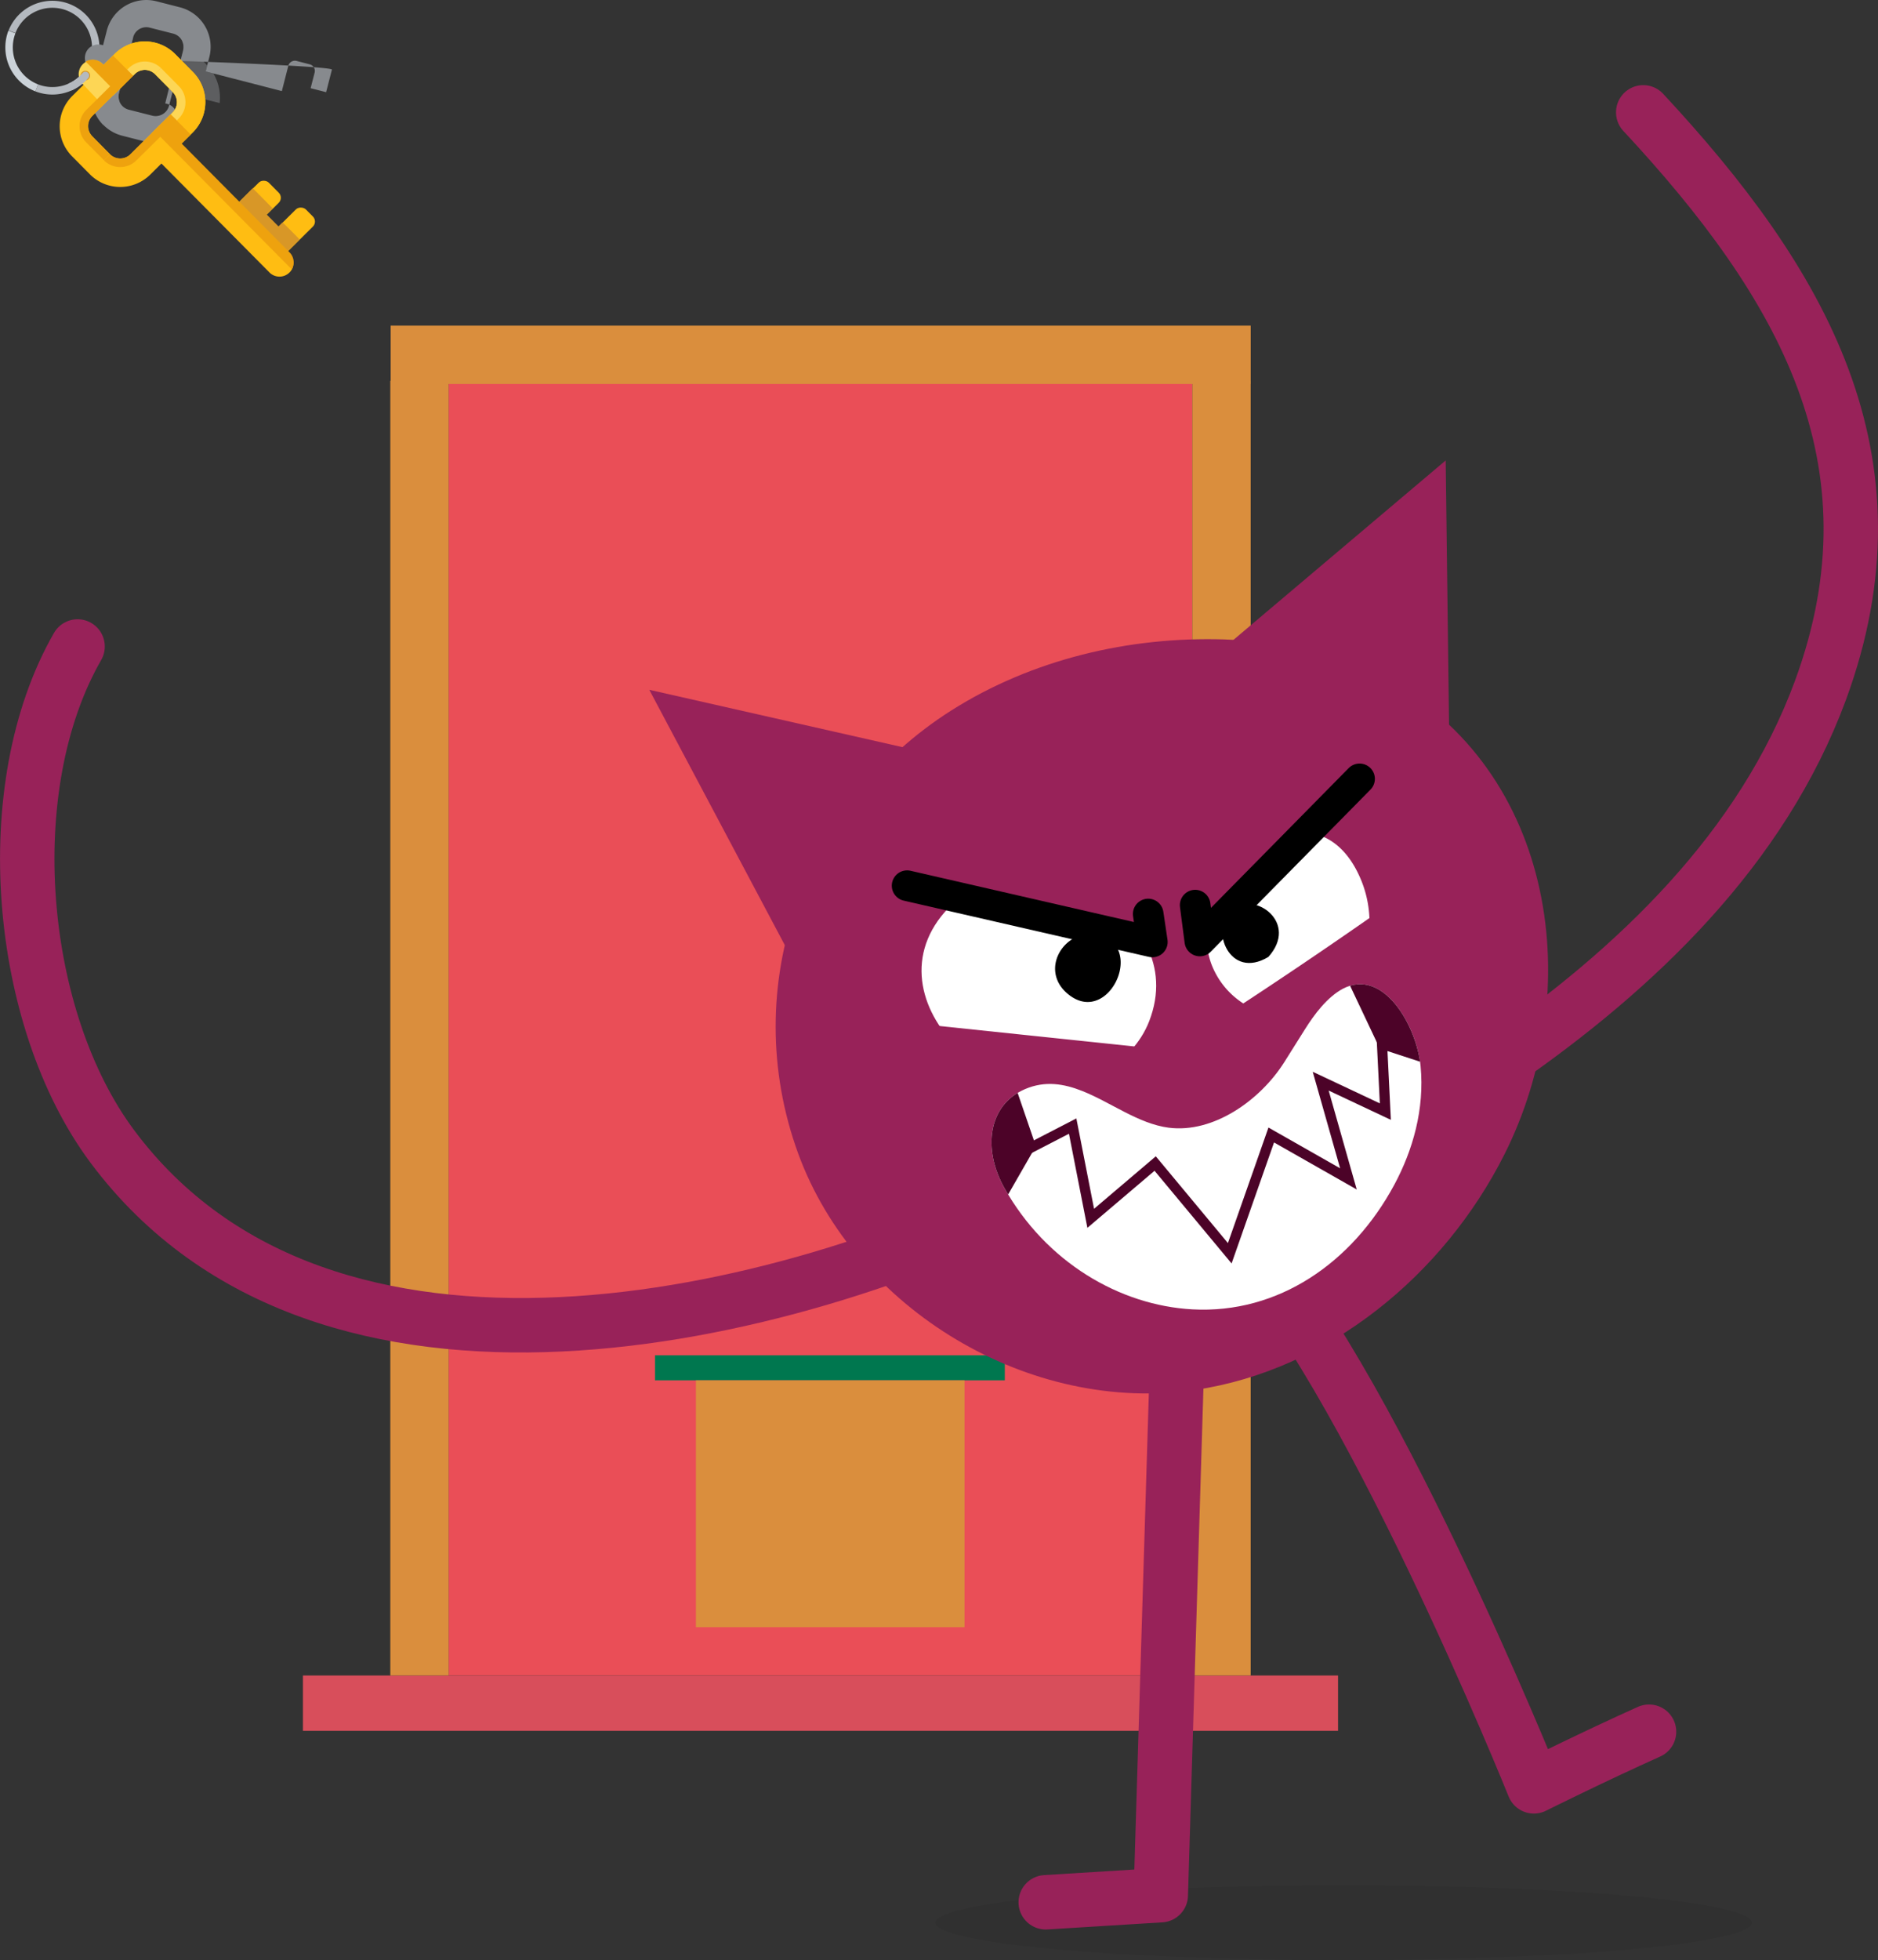 <svg xmlns="http://www.w3.org/2000/svg" xmlns:xlink="http://www.w3.org/1999/xlink" viewBox="0 0 552.18 576.07"><rect x="0" y="0" width="552.18" height="576.07" fill="#333333" stroke="none"/><defs><style>.cls-1,.cls-10,.cls-22,.cls-24{fill:none;}.cls-2{fill:#ea4e57;}.cls-3{fill:#d84e5b;}.cls-4{fill:#00774f;}.cls-5{fill:#da8e3d;}.cls-6{fill:#b2b2b2;}.cls-7{fill:#929292;}.cls-8{fill:#c6c6c6;}.cls-9{fill:#261e19;}.cls-10{stroke:#982259;stroke-width:16px;}.cls-10,.cls-22{stroke-linecap:round;stroke-linejoin:round;}.cls-11{opacity:0.07;}.cls-12{fill:#982259;}.cls-13{fill:#cbd2d8;}.cls-14{fill:#b4b9bf;}.cls-15{fill:#878a8e;}.cls-16{opacity:0.5;}.cls-17{fill:#ffbd12;}.cls-18{fill:#d89727;}.cls-19{fill:#fdd655;}.cls-20{fill:#eea20e;}.cls-21{fill:#fff;}.cls-22{stroke:#000;stroke-width:9px;}.cls-23{clip-path:url(#clip-path);}.cls-24{stroke:#4c0328;stroke-miterlimit:10;stroke-width:3px;}.cls-25{fill:#4c0328;}</style><clipPath id="clip-path"><path class="cls-1" d="M318.24,320.65c8.37,3.33,16.5,9.61,25.35,10.77,13.17,1.72,26.93-8.05,34-19.22q3-4.8,6.05-9.62c2.83-4.52,6.62-9.56,11.21-12,11.94-6.24,21.72,11,22.84,22.77,1.21,12.61-2.3,24.76-7.75,34.88-12.36,22.93-34.11,37.95-59.32,36.59-21.49-1.17-43.1-13.93-55.3-35.66-6.43-11.45-4.86-24.38,6.1-29.09C307.28,317.57,312.81,318.49,318.24,320.65Z"/></clipPath></defs><title>darkkredimmo</title><g id="Calque_2" data-name="Calque 2"><g id="Calque_1-2" data-name="Calque 1"><g id="Layer_7" data-name="Layer 7"><rect class="cls-2" x="131.91" y="111.92" width="218.67" height="380.49"/><rect class="cls-3" x="89.07" y="492.42" width="304.35" height="16.27"/><rect class="cls-4" x="192.58" y="398.32" width="102.86" height="7.35"/><rect class="cls-5" x="204.61" y="405.67" width="78.99" height="72.56"/><rect class="cls-6" x="308.78" y="282.05" width="17.14" height="49.9" rx="6.93" ry="6.93"/><path class="cls-7" d="M344.44,305H318.73a3.06,3.06,0,0,1-3.07-3.05h0a3.06,3.06,0,0,1,3.06-3.06h25.72A3.06,3.06,0,0,1,347.5,302h0A3.06,3.06,0,0,1,344.44,305Z"/><path class="cls-8" d="M343.13,303.79H317.41a3.06,3.06,0,0,1-3.06-3.06h0a3.06,3.06,0,0,1,3.06-3.06h25.72a3.06,3.06,0,0,1,3.06,3.06h0A3.06,3.06,0,0,1,343.13,303.79Z"/><path class="cls-9" d="M319.55,311.44a1.84,1.84,0,1,1-3.68,0,1.83,1.83,0,0,1,1.83-1.85h0A1.83,1.83,0,0,1,319.55,311.44Z"/><polygon class="cls-9" points="316.63 312.51 316.22 315.62 319.21 315.62 318.81 312.51 316.63 312.51"/><rect class="cls-5" x="114.76" y="111.92" width="17.15" height="380.49"/><rect class="cls-5" x="114.87" y="95.7" width="252.87" height="17.15"/><rect class="cls-5" x="350.58" y="111.92" width="17.15" height="380.49"/><path class="cls-10" d="M22.81,190C-1,231.44,5,299.41,33.07,337c62.34,83.46,197.73,51.63,274.68,12.36"/><path class="cls-10" d="M441.24,312.25c39.8-27.53,76.8-62.74,94-109.31,25-67.94-5.65-120-52.09-169.92"/><g class="cls-11"><ellipse cx="395.07" cy="565.07" rx="120" ry="11"/></g><path class="cls-12" d="M364.37,188.13c-1.46-.09-2.93-.16-4.39-.21-28-.88-56.54,5.86-80.24,20.86C236.24,236.33,216.8,290,234.68,339c16.81,46,68.31,76.71,116.83,69.48,39.09-5.82,73-33.83,90.79-69.13,24.16-47.92,15.42-112.8-35.29-140.08C394,192.22,379.19,189,364.37,188.13Z"/><polygon class="cls-12" points="298.13 227 190.91 202.73 245.78 306.07 298.13 227"/><polygon class="cls-12" points="343.35 204.38 425.07 135.32 426.22 225.94 343.35 204.38"/><polyline class="cls-10" points="347.23 362.18 341.3 556.98 307.47 559.07"/><path class="cls-10" d="M364.17,363.74C401,400.77,451,525,451,525s17.62-8.77,33.86-16.06"/><path class="cls-13" d="M10.41,26.85A13.85,13.85,0,0,1,2.48,9h0l2.05.79A11.65,11.65,0,0,0,11.2,24.8h0Z"/><path class="cls-14" d="M25.16,23.78A14.08,14.08,0,0,1,21,26.6a13.81,13.81,0,0,1-10.6.25l.79-2.05A11.65,11.65,0,1,0,4.54,9.72h0l-2-.79a13.85,13.85,0,0,1,25.83,10A14.08,14.08,0,0,1,25.16,23.78Z"/><path class="cls-15" d="M52,35.38a3.86,3.86,0,0,0,.11-1.07h0a4,4,0,0,0-3-3.79l-.53-.13L49.67,26h0L51,20.93a2,2,0,0,0-1.44-2.43l-2.7-.7c-1.07-.27,51,1.61,50.73,2.67l-1.7,6.62-4.56-1.17,1.18-4.58a2,2,0,0,0-1.44-2.43l-3.87-1a2,2,0,0,0-2.43,1.43l-.58,2.27h0l-1.32,5.16L60.47,21l.58-2.29.31-1.2h0l.21-.81A12,12,0,0,0,53,2.17L46,.38A12,12,0,0,0,31.4,9l-.17.69h0l-.41,1.6-.52,2-.39-.1a4.17,4.17,0,0,0-.6-.1h-.78a4,4,0,0,0-1.15.29h-.05a2.43,2.43,0,0,0-.53.28h0a3.55,3.55,0,0,0-.94.83h0a3.23,3.23,0,0,0-.37.54h0A4,4,0,0,0,28,20.9l.39.1-1.11,4.3a12,12,0,0,0,8.63,14.58l7,1.78A12,12,0,0,0,57.45,33l1.1-4.3L47.09,38.26A4,4,0,0,0,52,35.41Zm1.89-20.62-1.13,4.38h0l-.37,1.44-.6,2.35h0L49.69,31.1A4.06,4.06,0,0,1,44.79,34l-7-1.78a4,4,0,0,1-2.8-4.9l1.1-4.3h0l.44-1.71L39.14,11A4,4,0,0,1,44,8.12L51,9.9a4.06,4.06,0,0,1,2.85,4.86Z"/><g class="cls-16"><path class="cls-15" d="M42.8,41.71l3.42-1.87,6.4-9.15a2.6,2.6,0,0,0,.59-.91,2.8,2.8,0,0,0-.58-2.93l-1.51-1.52.62-2.4.6-2.35.37-1.44,1.13-4.38a4,4,0,0,0-.28-2.69,14.17,14.17,0,0,1,1.79,1.51l5.29,5.33c.1.11.19.22.29.32L60.47,21l2.25.57a14.05,14.05,0,0,1,1.86,8.72l-6.1-1.56L57.38,33A12,12,0,0,1,42.8,41.71Z"/><path class="cls-15" d="M39.16,10.93a.08.08,0,0,0,0,.07L36.49,21.32,36.05,23,35,27.33a3.85,3.85,0,0,0,.19,2.48L31,33.92a2.31,2.31,0,0,0-.59.91,2.76,2.76,0,0,0,0,2,12,12,0,0,1-3.17-11.45L28.32,21l-.39-.1a4,4,0,0,1-2.94-3,5.5,5.5,0,0,1,2.27-2.36,5.56,5.56,0,0,1,.78-.37h.11a5.29,5.29,0,0,1,1.63-.31h.11a5.89,5.89,0,0,1,.84,0h.08a5.56,5.56,0,0,1,1.64.5l.09.05a5.07,5.07,0,0,1,.67.39l2.33-2.31A13.51,13.51,0,0,1,39.16,10.93Z"/></g><rect class="cls-17" x="69.99" y="55.32" width="12.3" height="8.35" rx="2.09" ry="2.09" transform="translate(-19.82 70.88) rotate(-44.77)"/><rect class="cls-17" x="78.67" y="64.12" width="14.39" height="7.1" rx="2.09" ry="2.09" transform="translate(-22.75 80.1) rotate(-44.77)"/><rect class="cls-18" x="76.58" y="62.24" width="5.01" height="10.07" transform="translate(-24.44 75.21) rotate(-44.77)"/><path class="cls-17" d="M32.39,45.38,27.1,40a4.23,4.23,0,0,1,0-5.9L39.64,21.72a4.23,4.23,0,0,1,5.9,0l5.29,5.34a4.23,4.23,0,0,1,0,5.9L38.3,45.4a4.26,4.26,0,0,1-5.91,0Zm-5.93,5.88a12.55,12.55,0,0,0,17.71.06L56.69,38.91a12.56,12.56,0,0,0,.07-17.71l-5.29-5.34a12.56,12.56,0,0,0-17.71-.07L21.25,28.21a12.54,12.54,0,0,0-.08,17.71Z"/><path class="cls-17" d="M44.55,39.19,50.81,33a4.23,4.23,0,0,0,0-5.9l-5.29-5.34a4.23,4.23,0,0,0-5.9,0L33.36,28,27.5,22l6.26-6.21a12.56,12.56,0,0,1,17.71.07l5.29,5.34a12.57,12.57,0,0,1-.07,17.7l-6.26,6.21Z"/><path class="cls-19" d="M47.32,20l5.29,5.33a6.77,6.77,0,0,1,0,9.45l-5.46,5.42,3.07-6.58.63-.62a4.23,4.23,0,0,0,0-5.9l-5.29-5.34Z"/><path class="cls-19" d="M45.54,21.74a4.23,4.23,0,0,0-5.9,0l-.53.52-6.7,3.13L37.88,20a6.76,6.76,0,0,1,9.44,0Z"/><path class="cls-19" d="M35.79,24.71l-5.62-5.94A4.18,4.18,0,0,0,24,24.37l.28.28,5.63,5.94Z"/><rect class="cls-20" x="31.77" y="16.92" width="5.15" height="8.35" transform="translate(-4.89 30.31) rotate(-44.78)"/><polygon class="cls-20" points="52.51 43.06 46.63 37.13 51.95 35.38 56.06 39.53 52.51 43.06"/><path class="cls-18" d="M73.25,65.31l-2.94-3a2.08,2.08,0,0,1,0-3l4-4,5.88,5.93-4,4A2.09,2.09,0,0,1,73.25,65.31Z"/><path class="cls-18" d="M81.79,73.76l-2.06-2.07a2.1,2.1,0,0,1,0-3l0,0,3.37-3.34,5,5-3.36,3.34A2.1,2.1,0,0,1,81.79,73.76Z"/><path class="cls-20" d="M25.17,18.07a4.14,4.14,0,0,1,5,.7L36.35,25l-2.18,2.15Z"/><path class="cls-17" d="M79.22,80.06,42.76,43.32a4.56,4.56,0,0,1-.52-.66l5.52-5.48a5.48,5.48,0,0,1,.64.55L84.85,74.47c1.62,1.64,1.91,4,.27,5.61a4.17,4.17,0,0,1-5.89,0Z"/><path class="cls-20" d="M45.34,38.4l2.12-2.09a4,4,0,0,1,.64.53L85.15,74.18a4.17,4.17,0,0,1,.65,5Z"/><path class="cls-20" d="M30.61,47.14l-5.29-5.33a6.76,6.76,0,0,1,0-9.45l12-11.89,1.76,1.77-12,11.9a4.23,4.23,0,0,0,0,5.9l5.29,5.34Z"/><path class="cls-20" d="M32.39,45.38a4.26,4.26,0,0,0,5.91,0l11.88-11.8L52,35.38,40.06,47.18a6.77,6.77,0,0,1-9.45,0Z"/><path class="cls-18" d="M25.62,20.9a1.41,1.41,0,1,0,.79,1.82h0A1.41,1.41,0,0,0,25.62,20.9Z"/><path class="cls-14" d="M25.14,23.79a14,14,0,0,1-3.84,2.68,1.12,1.12,0,0,1-1.47-.54,1.1,1.1,0,0,1,.54-1.46,11.56,11.56,0,0,0,3.9-3,1.1,1.1,0,0,1,1.55-.12A1.08,1.08,0,0,1,26,22.86l0,.06Z"/></g><path class="cls-21" d="M324.26,315.32c5.95-3.44,11.11-8.64,13.65-15.24,12.6-32.64-36.51-54.4-57.6-34.65C251.85,292.08,294.63,332.42,324.26,315.32Z"/><path class="cls-21" d="M356.12,283.18a23.74,23.74,0,0,0,20.79,15.44c8.94.36,17.64-4.91,22.11-12.87s4.78-18.26,1.26-26.91C386.9,225.89,346.72,256.68,356.12,283.18Z"/><path d="M328.75,279.17a7.67,7.67,0,0,0-4.48-4c-10.47-3.88-19.8,9.91-9.72,17.4C323.67,299.32,332.12,286.59,328.75,279.17Z"/><path d="M361.77,267.57c-6,5.61-.27,20.55,11.16,13.67,9-10.06-3.81-19.14-10.4-14.3"/><path class="cls-12" d="M265.15,300.38l78.78,8.25,0,21.76c0,1.6-.07,3.39-1.18,4.47a5.27,5.27,0,0,1-3.06,1.17c-26.47,4-54.61-3.3-76.58-19.91-3.86-2.91-7.94-7.26-6.84-12"/><path class="cls-12" d="M359.19,299.07q23.08-15,45.64-30.78,1.49,4.79,3,9.56c1.75,5.65,3.51,11.73,1.88,17.34-2.33,8.05-10.92,12.57-17.77,15.41a68.94,68.94,0,0,1-19.14,4.89,20,20,0,0,1-9.14-.71c-3-1.12-5.67-3.72-6.17-7"/><path class="cls-12" d="M278.15,247.53c-4.17.14-17.57-1.14-15.53,5.88,1.91,6.59,12.74,7.49,17.62,8.5,10.37,2.15,20.61,4.93,30.85,7.7l30.32,8.21-3.6-21.65a5.25,5.25,0,0,0-.9-2.55,4.8,4.8,0,0,0-3.14-1.3"/><path class="cls-12" d="M348.58,278.84,394.12,238a17.06,17.06,0,0,0-16.62-7.07c-5.8,1.06-10.52,5.23-14.64,9.54a127.35,127.35,0,0,0-15.66,20.08c-2.26,3.57-4.43,7.86-3.2,12"/><polyline class="cls-22" points="266.71 260.3 338.82 276.84 337.6 268.62"/><polyline class="cls-22" points="351.41 266.01 352.78 276.55 399.75 228.9"/><path class="cls-21" d="M318.24,320.65c8.37,3.33,16.5,9.61,25.35,10.77,13.17,1.72,26.93-8.05,34-19.22q3-4.8,6.05-9.62c2.83-4.52,6.62-9.56,11.21-12,11.94-6.24,21.72,11,22.84,22.77,1.21,12.61-2.3,24.76-7.75,34.88-12.36,22.93-34.11,37.95-59.32,36.59-21.49-1.17-43.1-13.93-55.3-35.66-6.43-11.45-4.86-24.38,6.1-29.09C307.28,317.57,312.81,318.49,318.24,320.65Z"/><g class="cls-23"><polyline class="cls-24" points="298.32 339.77 315.39 330.95 320.7 358.06 339.65 341.96 361.58 368.33 373.78 333.57 396.47 346.47 388.32 317.75 407.33 326.7 405.73 294.29"/><polygon class="cls-25" points="294.31 306.91 304.58 336.85 292.14 358.5 275.48 329.56 294.31 306.91"/><polygon class="cls-25" points="391.3 277.74 405.69 308.16 428.68 315.68 429.22 279.85 391.3 277.74"/></g></g></g></svg>